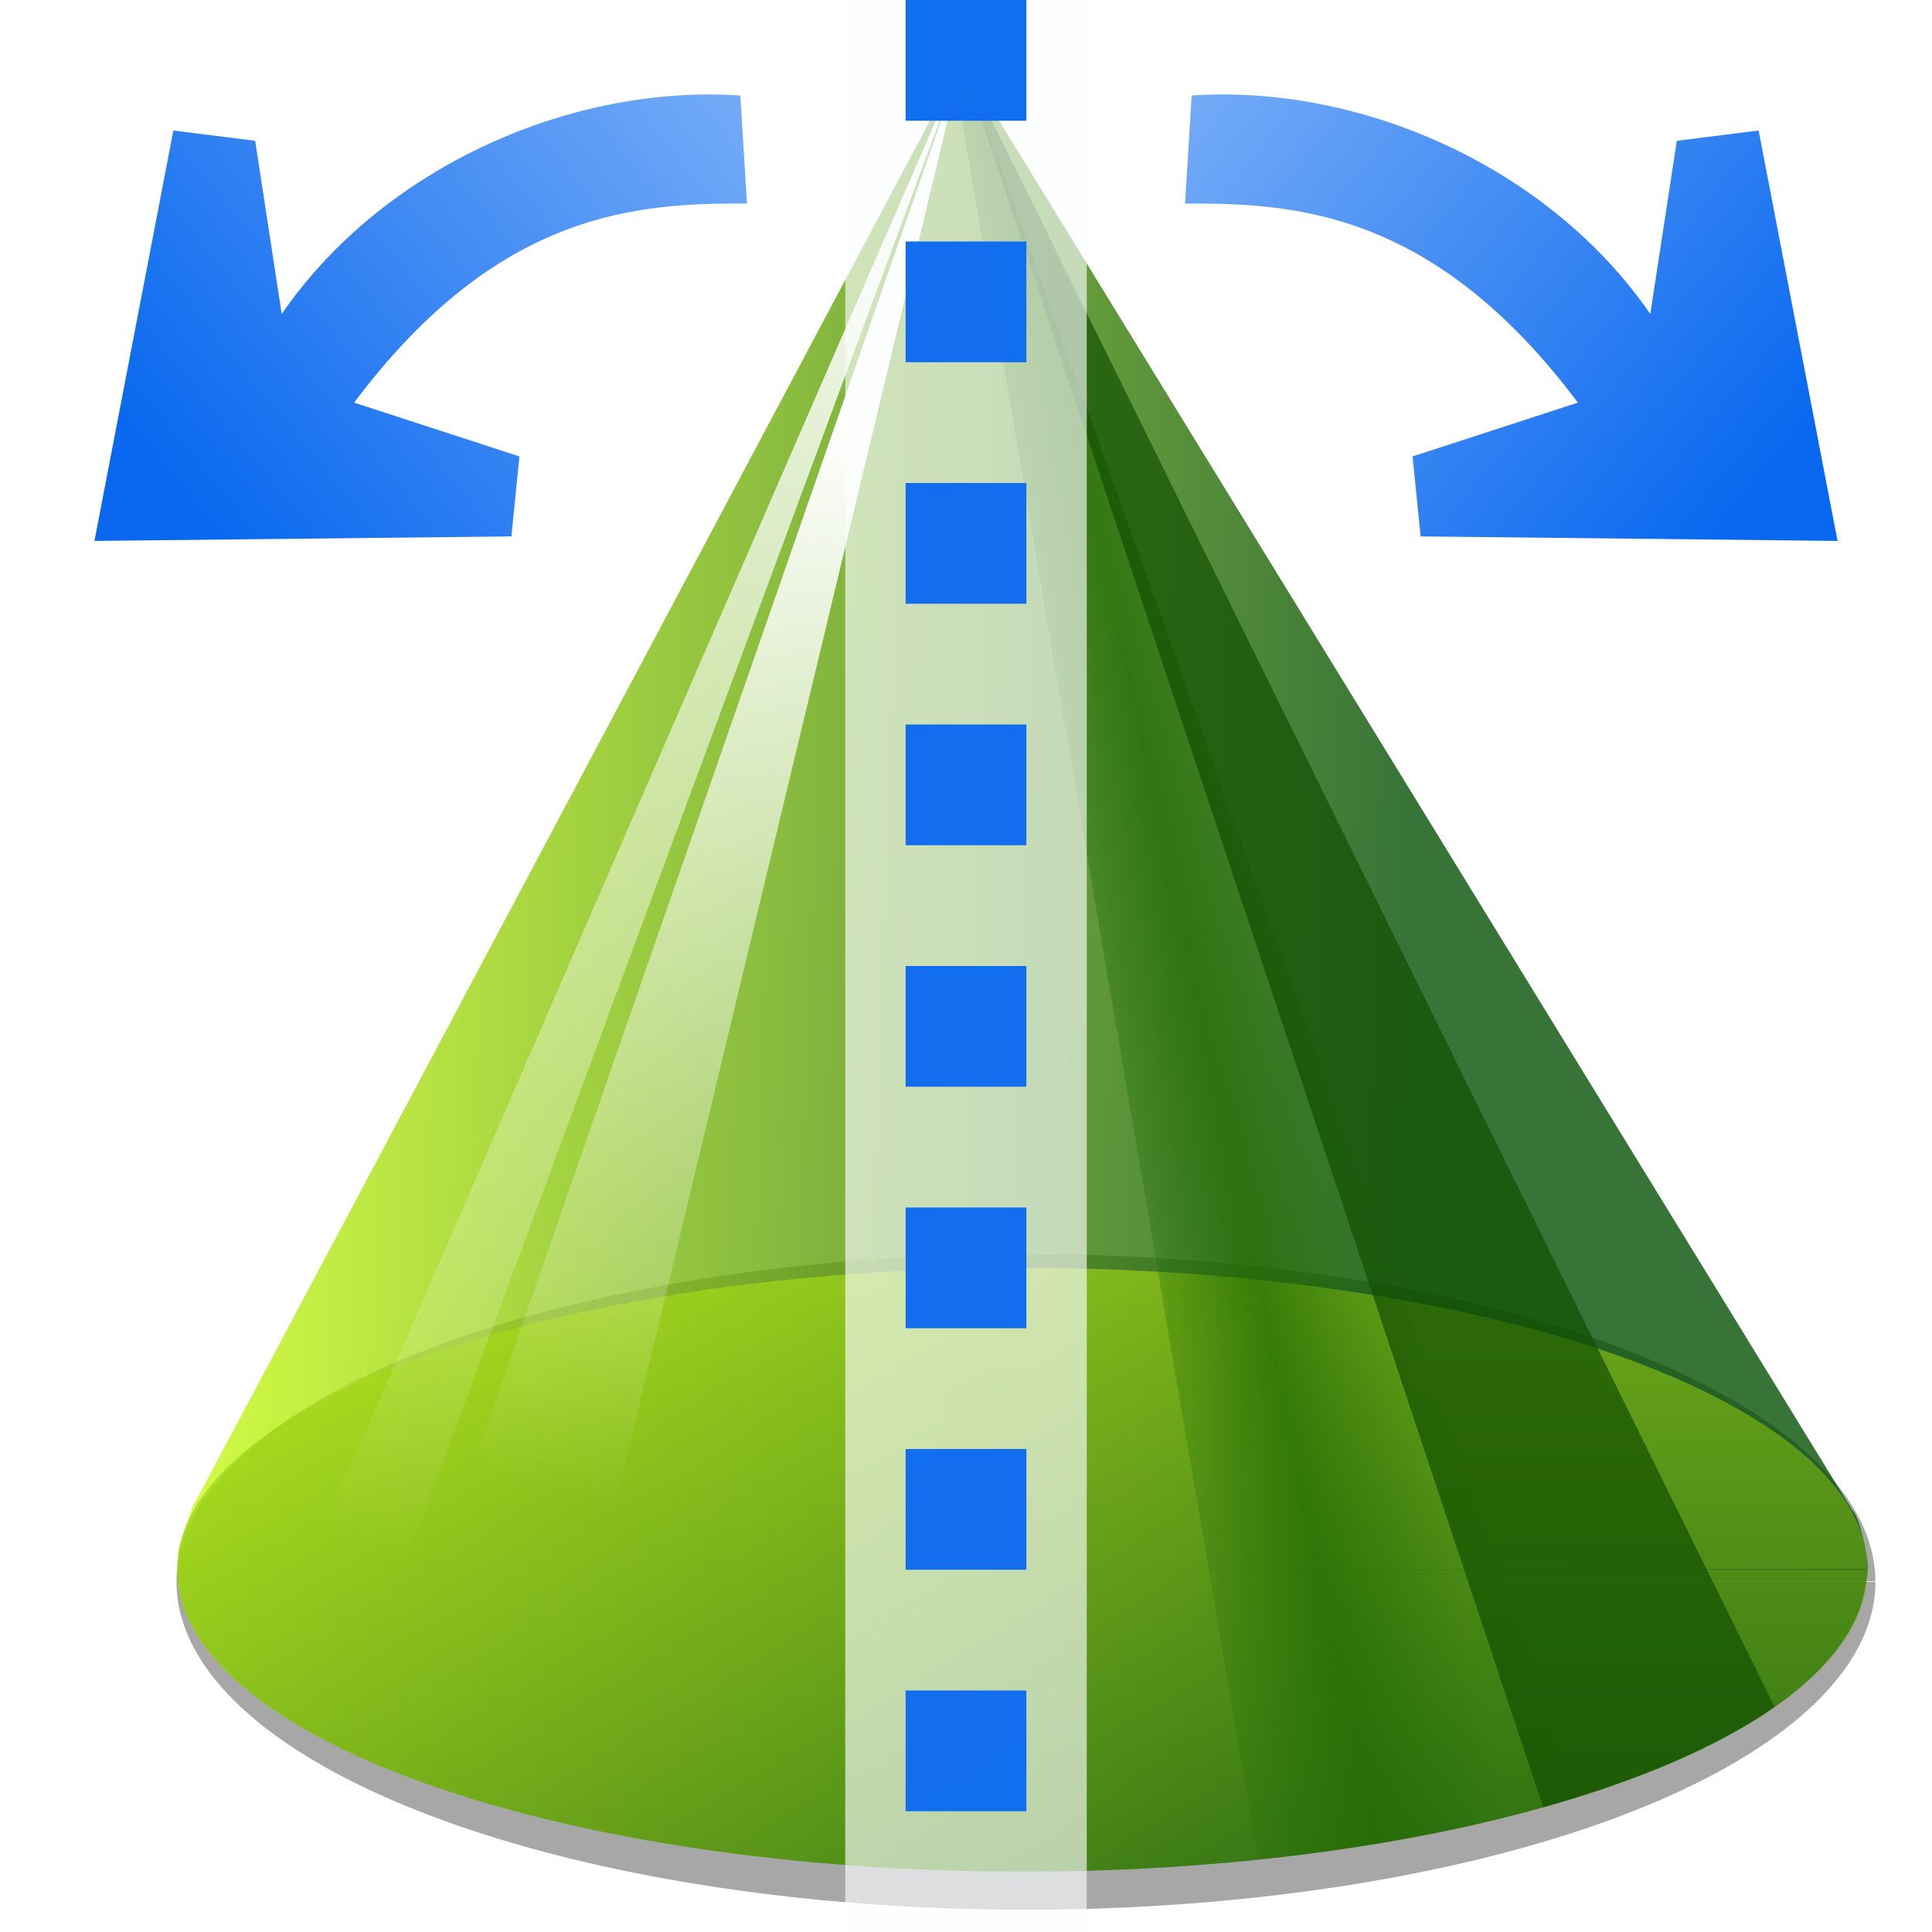 <?xml version="1.0" encoding="UTF-8" standalone="no"?>
<!-- Created with Inkscape (http://www.inkscape.org/) -->

<svg
   xmlns:dc="http://purl.org/dc/elements/1.1/"
   xmlns:cc="http://creativecommons.org/ns#"
   xmlns:rdf="http://www.w3.org/1999/02/22-rdf-syntax-ns#"
   xmlns:svg="http://www.w3.org/2000/svg"
   xmlns="http://www.w3.org/2000/svg"
   xmlns:xlink="http://www.w3.org/1999/xlink"
   xmlns:sodipodi="http://sodipodi.sourceforge.net/DTD/sodipodi-0.dtd"
   xmlns:inkscape="http://www.inkscape.org/namespaces/inkscape"
   width="128"
   height="128"
   id="svg2"
   sodipodi:version="0.32"
   inkscape:version="0.92.2 (unknown)"
   version="1.0"
   sodipodi:docname="convertinto3dlathe.svg"
   inkscape:output_extension="org.inkscape.output.svgz.inkscape"
   inkscape:export-filename="/home/rizmut/Dokumen/Rizmut/Github/libreoffice-style-karasa-jaga/build/images_karasa_Jaga/cmd/32/convertinto3dlathe.png"
   inkscape:export-xdpi="24"
   inkscape:export-ydpi="24">
  <defs
     id="defs4">
    <linearGradient
       inkscape:collect="always"
       id="linearGradient1102">
      <stop
         style="stop-color:#206902;stop-opacity:0.195"
         offset="0"
         id="stop1098" />
      <stop
         id="stop1106"
         offset="0.5"
         style="stop-color:#206902;stop-opacity:0.992;" />
      <stop
         style="stop-color:#206902;stop-opacity:0.169"
         offset="1"
         id="stop1100" />
    </linearGradient>
    <linearGradient
       inkscape:collect="always"
       id="linearGradient6026">
      <stop
         style="stop-color:#1d3c12;stop-opacity:1;"
         offset="0"
         id="stop6028" />
      <stop
         style="stop-color:#1d3c12;stop-opacity:0;"
         offset="1"
         id="stop6030" />
    </linearGradient>
    <linearGradient
       id="linearGradient10879">
      <stop
         style="stop-color:#000000;stop-opacity:1;"
         offset="0"
         id="stop10881" />
      <stop
         style="stop-color:#003f66;stop-opacity:1;"
         offset="1"
         id="stop10883" />
    </linearGradient>
    <linearGradient
       id="linearGradient10964">
      <stop
         style="stop-color:#ffffff;stop-opacity:1;"
         offset="0"
         id="stop10966" />
      <stop
         style="stop-color:#eeeeee;stop-opacity:1"
         offset="1"
         id="stop10968" />
    </linearGradient>
    <clipPath
       clipPathUnits="userSpaceOnUse"
       id="clipPath10906">
      <rect
         y="31.659"
         x="0.129"
         height="98.212"
         width="127.742"
         id="rect10908"
         style="fill:#ffffff;fill-opacity:1;stroke:none" />
    </clipPath>
    <clipPath
       clipPathUnits="userSpaceOnUse"
       id="clipPath10917">
      <rect
         y="-13.355"
         x="-28.903"
         height="46.502"
         width="185.806"
         id="rect10919"
         style="fill:#ffffff;fill-opacity:1;stroke:none" />
    </clipPath>
    <radialGradient
       id="radialGradient3827"
       cx="48"
       cy="-0.215"
       r="55.148"
       gradientTransform="matrix(0.979,0,0,0.973,133,20.876)"
       gradientUnits="userSpaceOnUse">
      <stop
         offset="0"
         style="stop-color:#3dbcd1;stop-opacity:1;"
         id="stop3829" />
      <stop
         offset="0.355"
         style="stop-color:#1c8dac;stop-opacity:1;"
         id="stop3831" />
      <stop
         offset="0.619"
         style="stop-color:#087795;stop-opacity:1;"
         id="stop3833" />
      <stop
         offset="0.757"
         style="stop-color:#00718c;stop-opacity:1;"
         id="stop3835" />
      <stop
         offset="1"
         style="stop-color:#005d7a;stop-opacity:1;"
         id="stop3837" />
    </radialGradient>
    <radialGradient
       gradientUnits="userSpaceOnUse"
       gradientTransform="matrix(0.979,0,0,0.973,133,20.876)"
       r="55.148"
       cy="-0.215"
       cx="48"
       id="radialGradient3839">
      <stop
         id="stop3841"
         style="stop-color:#8dd8e4;stop-opacity:1;"
         offset="0" />
      <stop
         id="stop3843"
         style="stop-color:#a8e2f1;stop-opacity:1;"
         offset="0.355" />
      <stop
         id="stop3845"
         style="stop-color:#0a9dc4;stop-opacity:1;"
         offset="0.619" />
      <stop
         id="stop3847"
         style="stop-color:#00718c;stop-opacity:1;"
         offset="0.757" />
      <stop
         id="stop3849"
         style="stop-color:#005d7a;stop-opacity:1;"
         offset="1" />
    </radialGradient>
    <radialGradient
       r="23.753"
       fy="48.152"
       fx="71.308"
       cy="48.152"
       cx="71.308"
       gradientTransform="matrix(1,0,0,0.746,0,12.216)"
       gradientUnits="userSpaceOnUse"
       id="radialGradient4876"
       xlink:href="#linearGradient5789"
       inkscape:collect="always" />
    <linearGradient
       id="linearGradient5789"
       inkscape:collect="always">
      <stop
         id="stop5791"
         offset="0"
         style="stop-color:#c8e1ff;stop-opacity:1" />
      <stop
         id="stop5793"
         offset="1"
         style="stop-color:#ffffff;stop-opacity:1" />
    </linearGradient>
    <linearGradient
       id="linearGradient3348">
      <stop
         id="stop3350"
         offset="0"
         style="stop-color:#cbff10;stop-opacity:1" />
      <stop
         id="stop3352"
         offset="1"
         style="stop-color:#004d00;stop-opacity:1" />
    </linearGradient>
    <radialGradient
       gradientUnits="userSpaceOnUse"
       gradientTransform="matrix(0.979,0,0,0.973,133,20.876)"
       r="55.148"
       cy="-0.215"
       cx="48"
       id="radialGradient3827-6">
      <stop
         id="stop3829-56"
         style="stop-color:#3dbcd1;stop-opacity:1;"
         offset="0" />
      <stop
         id="stop3831-9"
         style="stop-color:#1c8dac;stop-opacity:1;"
         offset="0.355" />
      <stop
         id="stop3833-3"
         style="stop-color:#087795;stop-opacity:1;"
         offset="0.619" />
      <stop
         id="stop3835-7"
         style="stop-color:#00718c;stop-opacity:1;"
         offset="0.757" />
      <stop
         id="stop3837-4"
         style="stop-color:#005d7a;stop-opacity:1;"
         offset="1" />
    </radialGradient>
    <radialGradient
       id="radialGradient3839-6"
       cx="48"
       cy="-0.215"
       r="55.148"
       gradientTransform="matrix(0.979,0,0,0.973,133,20.876)"
       gradientUnits="userSpaceOnUse">
      <stop
         offset="0"
         style="stop-color:#8dd8e4;stop-opacity:1;"
         id="stop3841-1" />
      <stop
         offset="0.355"
         style="stop-color:#a8e2f1;stop-opacity:1;"
         id="stop3843-5" />
      <stop
         offset="0.619"
         style="stop-color:#0a9dc4;stop-opacity:1;"
         id="stop3845-5" />
      <stop
         offset="0.757"
         style="stop-color:#00718c;stop-opacity:1;"
         id="stop3847-4" />
      <stop
         offset="1"
         style="stop-color:#005d7a;stop-opacity:1;"
         id="stop3849-7" />
    </radialGradient>
    <linearGradient
       id="linearGradient7261"
       inkscape:collect="always">
      <stop
         id="stop7263"
         offset="0"
         style="stop-color:#ffffff;stop-opacity:1;" />
      <stop
         id="stop7265"
         offset="1"
         style="stop-color:#ffffff;stop-opacity:0;" />
    </linearGradient>
    <clipPath
       clipPathUnits="userSpaceOnUse"
       id="clipPath6020">
      <path
         style="fill:url(#linearGradient6024);fill-opacity:1;stroke-width:1px"
         d="m -95.938,68 -23.969,6.406 -0.031,0 -0.062,29.312 24,12 0.031,-15.844 0.031,15.844 24,-12 L -72,74.438 -71.938,74.406 -72,74.375 l -0.031,0 L -95.938,68 z"
         id="path6022" />
    </clipPath>
    <linearGradient
       inkscape:collect="always"
       xlink:href="#linearGradient3348"
       id="linearGradient6024"
       gradientUnits="userSpaceOnUse"
       gradientTransform="translate(-119.937,-10)"
       x1="19.773"
       y1="79.813"
       x2="19.773"
       y2="100" />
    <linearGradient
       inkscape:collect="always"
       xlink:href="#linearGradient4296-0-7"
       id="linearGradient6682-4"
       gradientUnits="userSpaceOnUse"
       x1="328.124"
       y1="120.812"
       x2="336.981"
       y2="87.759" />
    <linearGradient
       id="linearGradient4296-0-7">
      <stop
         style="stop-color:#00ff00;stop-opacity:1"
         offset="0"
         id="stop4298-3-6" />
      <stop
         style="stop-color:#006500;stop-opacity:1"
         offset="1"
         id="stop4300-4-5" />
    </linearGradient>
    <filter
       inkscape:collect="always"
       style="color-interpolation-filters:sRGB"
       id="filter1532"
       x="-0.023"
       width="1.046"
       y="-0.023"
       height="1.046">
      <feGaussianBlur
         inkscape:collect="always"
         stdDeviation="1.061"
         id="feGaussianBlur1534" />
    </filter>
    <linearGradient
       inkscape:collect="always"
       xlink:href="#linearGradient6026"
       id="linearGradient1566"
       gradientUnits="userSpaceOnUse"
       x1="48"
       y1="104"
       x2="48"
       y2="-56" />
    <mask
       maskUnits="userSpaceOnUse"
       id="mask1562">
      <circle
         style="opacity:0.99;fill:none;fill-opacity:1;stroke:url(#linearGradient1566);stroke-width:5;stroke-linecap:square;stroke-linejoin:round;stroke-miterlimit:4;stroke-dasharray:none;stroke-dashoffset:0;stroke-opacity:1;filter:url(#filter1532)"
         id="circle1564"
         cx="64"
         cy="64"
         r="55.851" />
    </mask>
    <linearGradient
       inkscape:collect="always"
       xlink:href="#linearGradient3348"
       id="linearGradient1649"
       x1="64"
       y1="48"
       x2="64"
       y2="88"
       gradientUnits="userSpaceOnUse"
       gradientTransform="matrix(1,0,0,1.667,0,-2.667)" />
    <filter
       inkscape:collect="always"
       style="color-interpolation-filters:sRGB"
       id="filter2945"
       x="-0.023"
       width="1.046"
       y="-0.023"
       height="1.045">
      <feGaussianBlur
         inkscape:collect="always"
         stdDeviation="1.074"
         id="feGaussianBlur2947" />
    </filter>
    <linearGradient
       inkscape:collect="always"
       xlink:href="#linearGradient6026"
       id="linearGradient2965"
       gradientUnits="userSpaceOnUse"
       x1="48"
       y1="112"
       x2="48"
       y2="-48" />
    <mask
       maskUnits="userSpaceOnUse"
       id="mask2961">
      <path
         id="path2963"
         d="M 63.92,8 C 33.024,8.01 8.002,13.379 8.002,20 H 8 V 20.012 110.012 112 h 0.795 c 4.555,5.775 27.9,10.002 55.232,10 27.292,-0.009 50.578,-4.233 55.127,-10 H 120 V 110 109.977 20 19.977 C 119.94,13.352 94.836,7.991 63.92,8 Z"
         style="opacity:1;fill:none;fill-opacity:1;stroke:url(#linearGradient2965);stroke-width:6;stroke-linecap:square;stroke-linejoin:round;stroke-miterlimit:4;stroke-dasharray:none;stroke-dashoffset:0;stroke-opacity:1;filter:url(#filter2945)"
         inkscape:connector-curvature="0"
         sodipodi:nodetypes="ccccccccccccccc" />
    </mask>
    <linearGradient
       inkscape:collect="always"
       xlink:href="#linearGradient7261"
       id="linearGradient1084"
       x1="60"
       y1="8"
       x2="24"
       y2="104"
       gradientUnits="userSpaceOnUse" />
    <linearGradient
       inkscape:collect="always"
       xlink:href="#linearGradient7261"
       id="linearGradient1094"
       x1="52"
       y1="28"
       x2="40"
       y2="100"
       gradientUnits="userSpaceOnUse" />
    <linearGradient
       inkscape:collect="always"
       xlink:href="#linearGradient1102"
       id="linearGradient1104"
       x1="66.51"
       y1="65.865"
       x2="83.854"
       y2="62.174"
       gradientUnits="userSpaceOnUse" />
    <filter
       inkscape:collect="always"
       style="color-interpolation-filters:sRGB"
       id="filter1149"
       x="-0.148"
       width="1.295"
       y="-0.071"
       height="1.142">
      <feGaussianBlur
         inkscape:collect="always"
         stdDeviation="3.2"
         id="feGaussianBlur1151" />
    </filter>
    <linearGradient
       inkscape:collect="always"
       xlink:href="#linearGradient3348"
       id="linearGradient1162"
       x1="8"
       y1="64"
       x2="89.013"
       y2="67"
       gradientUnits="userSpaceOnUse" />
    <clipPath
       clipPathUnits="userSpaceOnUse"
       id="clipPath1179">
      <path
         sodipodi:nodetypes="ccccccccccccccc"
         inkscape:connector-curvature="0"
         id="path1181"
         d="M 60,4 8.998,99.902 c -0.454,1.326 -1.113,2.943 -0.902,3.328 0.004,0.003 0.008,0.005 0.012,0.008 C 8.057,103.498 8.022,103.759 8,104.02 8.03,115.061 33.11,124.005 64.027,124 94.177,123.983 118.877,115.443 119.904,104.682 119.963,104.456 120,104.229 120,104 l -0.014,-0.023 H 120 c 9.3e-4,-0.003 -8.6e-4,-0.012 0,-0.016 0.042,-0.164 -0.025,-0.665 -0.129,-1.232 -0.015,-0.089 -0.031,-0.177 -0.049,-0.266 -0.197,-0.967 -0.509,-2.06 -0.812,-2.363 z"
         style="opacity:0.78;fill:#6a0056;fill-opacity:1;fill-rule:evenodd;stroke:none;stroke-width:1px;stroke-linecap:butt;stroke-linejoin:miter;stroke-opacity:1" />
    </clipPath>
    <filter
       inkscape:collect="always"
       style="color-interpolation-filters:sRGB"
       id="filter1203"
       x="-0.041"
       width="1.082"
       y="-0.113"
       height="1.225">
      <feGaussianBlur
         inkscape:collect="always"
         stdDeviation="1.994"
         id="feGaussianBlur1205" />
    </filter>
    <linearGradient
       inkscape:collect="always"
       xlink:href="#linearGradient2399-3"
       id="linearGradient1552"
       gradientUnits="userSpaceOnUse"
       gradientTransform="matrix(-0.734,0.6,-0.6,-0.734,112.138,-14.89)"
       x1="113.157"
       y1="25.786"
       x2="39.268"
       y2="25.786" />
    <linearGradient
       id="linearGradient2399-3">
      <stop
         style="stop-color:#0968ef;stop-opacity:1;"
         offset="0"
         id="stop2401-6" />
      <stop
         style="stop-color:#aecffc;stop-opacity:1;"
         offset="1"
         id="stop2403-0" />
    </linearGradient>
    <linearGradient
       inkscape:collect="always"
       xlink:href="#linearGradient2399-3"
       id="linearGradient3005"
       gradientUnits="userSpaceOnUse"
       gradientTransform="matrix(-0.734,0.6,-0.6,-0.734,112.138,-14.89)"
       x1="113.157"
       y1="25.786"
       x2="39.268"
       y2="25.786" />
  </defs>
  <sodipodi:namedview
     id="base"
     pagecolor="#ffffff"
     bordercolor="#666666"
     borderopacity="1.0"
     gridtolerance="50"
     guidetolerance="10"
     objecttolerance="10"
     inkscape:pageopacity="0.0"
     inkscape:pageshadow="2"
     inkscape:zoom="2.8284272"
     inkscape:cx="-3.2245837"
     inkscape:cy="43.198564"
     inkscape:document-units="px"
     inkscape:current-layer="layer1"
     width="128px"
     height="128px"
     showgrid="true"
     showborder="true"
     inkscape:window-width="1366"
     inkscape:window-height="706"
     inkscape:window-x="0"
     inkscape:window-y="0"
     inkscape:grid-bbox="true"
     inkscape:window-maximized="1"
     showguides="false"
     inkscape:guide-bbox="true"
     inkscape:snap-global="true"
     inkscape:snap-page="true">
    <inkscape:grid
       id="GridFromPre046Settings"
       type="xygrid"
       originx="0"
       originy="0"
       spacingx="4"
       spacingy="4"
       color="#0000ff"
       empcolor="#0000ff"
       opacity="0.2"
       empopacity="0.4"
       empspacing="2"
       visible="true"
       enabled="true" />
    <sodipodi:guide
       position="16,144"
       orientation="-0.707,0.707"
       id="guide1641"
       inkscape:locked="false" />
  </sodipodi:namedview>
  <g
     inkscape:label="Layer 1"
     inkscape:groupmode="layer"
     id="layer1">
    <g
       id="layer2"
       inkscape:label="slice"
       style="opacity:0.333;display:none"
       transform="translate(241.745,-16)">
      <rect
         style="fill:#000000;fill-opacity:1;stroke:none"
         id="rect3535"
         width="128"
         height="128"
         x="0"
         y="0"
         rx="0"
         ry="0"
         inkscape:export-filename="/home/djm/lokalize.png"
         inkscape:export-xdpi="180"
         inkscape:export-ydpi="180" />
      <rect
         ry="0"
         rx="0"
         y="64"
         x="200"
         height="32"
         width="32"
         id="rect3933"
         style="fill:#000000;fill-opacity:1;stroke:none" />
      <rect
         ry="0"
         rx="0"
         y="1.8861262e-14"
         x="200"
         height="16"
         width="16"
         id="rect3537"
         style="fill:#000000;fill-opacity:1;stroke:none" />
      <rect
         ry="0"
         rx="0"
         y="24"
         x="200"
         height="22"
         width="22"
         id="rect3721"
         style="fill:#000000;fill-opacity:1;stroke:none" />
      <rect
         ry="0"
         rx="0"
         y="112"
         x="200"
         height="48"
         width="48"
         id="rect4141"
         style="fill:#000000;fill-opacity:1;stroke:none" />
    </g>
    <g
       id="g3159"
       transform="translate(3.737)">
      <path
         transform="matrix(0.962,0,0,1.022,0.263,-0.205)"
         style="opacity:1;fill:#202020;fill-opacity:0.393;stroke:none;stroke-width:8.329;stroke-linecap:square;stroke-linejoin:round;stroke-miterlimit:4;stroke-dasharray:none;stroke-dashoffset:0;stroke-opacity:1;filter:url(#filter1203)"
         id="path1183"
         sodipodi:type="arc"
         sodipodi:cx="66.5"
         sodipodi:cy="102.75"
         sodipodi:rx="58.5"
         sodipodi:ry="21.25"
         sodipodi:start="0"
         sodipodi:end="6.2812765"
         d="M 125,102.75 A 58.5,21.25 0 0 1 66.528,124 58.5,21.25 0 0 1 8,102.77 58.5,21.25 0 0 1 66.416,81.5 58.5,21.25 0 0 1 125,102.709 L 66.5,102.75 Z" />
      <path
         sodipodi:nodetypes="ccccccccccccccc"
         inkscape:connector-curvature="0"
         id="path2985"
         d="M 60,4 8.998,99.902 c -0.454,1.326 -1.113,2.943 -0.902,3.328 0.004,0.003 0.008,0.005 0.012,0.008 C 8.057,103.498 8.022,103.759 8,104.02 8.03,115.061 33.11,124.005 64.027,124 94.177,123.983 118.877,115.443 119.904,104.682 119.963,104.456 120,104.229 120,104 l -0.014,-0.023 H 120 c 9.3e-4,-0.003 -8.6e-4,-0.012 0,-0.016 0.042,-0.164 -0.025,-0.665 -0.129,-1.232 -0.015,-0.089 -0.031,-0.177 -0.049,-0.266 -0.197,-0.967 -0.509,-2.06 -0.812,-2.363 z"
         style="opacity:0.78;fill:url(#linearGradient1162);fill-opacity:1;fill-rule:evenodd;stroke:none;stroke-width:1px;stroke-linecap:butt;stroke-linejoin:miter;stroke-opacity:1" />
      <path
         d="M 120,104 A 56,20 0 0 1 64.027,124 56,20 0 0 1 8,104.019 56,20 0 0 1 63.92,84 56,20 0 0 1 120,103.962 L 64,104 Z"
         sodipodi:end="6.2812765"
         sodipodi:start="0"
         sodipodi:ry="20"
         sodipodi:rx="56"
         sodipodi:cy="104"
         sodipodi:cx="64"
         sodipodi:type="arc"
         id="path1636"
         style="opacity:0.505;fill:url(#linearGradient1649);fill-opacity:1;stroke:none;stroke-width:7.906;stroke-linecap:square;stroke-linejoin:round;stroke-miterlimit:4;stroke-dasharray:none;stroke-dashoffset:0;stroke-opacity:1" />
      <g
         transform="matrix(2.431,0,0,2.431,1116.755,-949.99)"
         style="display:inline"
         inkscape:label="box"
         id="layer4" />
      <g
         transform="matrix(2.431,0,0,2.431,1116.755,-949.99)"
         style="display:inline"
         inkscape:label="zip_app"
         id="layer5" />
      <rect
         y="-1099.553"
         x="906.58"
         height="0"
         width="2.431"
         id="rect1327"
         style="opacity:0.578;fill:#ffffff;fill-opacity:1;fill-rule:nonzero;stroke:none;stroke-width:2.475" />
      <rect
         y="-1166.462"
         x="821.2"
         height="0"
         width="2.431"
         id="rect2482"
         style="opacity:0.578;fill:#ffffff;fill-opacity:1;fill-rule:nonzero;stroke:none;stroke-width:2.475" />
      <g
         id="g4640"
         transform="matrix(-1.903,0,0,1.582,-5211.1,324.241)"
         style="opacity:0.402" />
      <g
         style="opacity:0.402"
         transform="matrix(-1.903,0,0,1.582,-5211.1,324.241)"
         id="g4646" />
      <g
         style="opacity:0.402"
         transform="matrix(2.431,0,0,1.582,2569.222,342.052)"
         id="g4730" />
      <g
         id="g4748"
         transform="matrix(2.431,0,0,1.582,2569.222,342.052)"
         style="opacity:0.402" />
      <g
         transform="matrix(2.431,0,0,2.431,1458.075,-568.897)"
         style="display:inline"
         inkscape:label="box"
         id="g6929" />
      <g
         transform="matrix(2.431,0,0,2.431,1458.075,-568.897)"
         style="display:inline"
         inkscape:label="zip_app"
         id="g6931" />
      <rect
         y="-718.459"
         x="1247.9"
         height="0"
         width="2.431"
         id="rect6937"
         style="opacity:0.578;fill:#ffffff;fill-opacity:1;fill-rule:nonzero;stroke:none;stroke-width:2.475" />
      <rect
         y="-785.369"
         x="1162.521"
         height="0"
         width="2.431"
         id="rect6939"
         style="opacity:0.578;fill:#ffffff;fill-opacity:1;fill-rule:nonzero;stroke:none;stroke-width:2.475" />
      <g
         id="g6943"
         transform="matrix(-1.903,0,0,1.582,-4869.781,705.335)"
         style="opacity:0.402" />
      <g
         style="opacity:0.402"
         transform="matrix(-1.903,0,0,1.582,-4869.781,705.335)"
         id="g6945" />
      <g
         style="opacity:0.402"
         transform="matrix(2.431,0,0,1.582,2910.542,723.146)"
         id="g6947" />
      <g
         id="g6949"
         transform="matrix(2.431,0,0,1.582,2910.542,723.146)"
         style="opacity:0.402" />
      <g
         transform="matrix(2.431,0,0,2.431,1337.759,-695.289)"
         style="display:inline"
         inkscape:label="box"
         id="g7565" />
      <g
         transform="matrix(2.431,0,0,2.431,1337.759,-695.289)"
         style="display:inline"
         inkscape:label="zip_app"
         id="g7567" />
      <rect
         y="-844.852"
         x="1127.585"
         height="0"
         width="2.431"
         id="rect7573"
         style="opacity:0.578;fill:#ffffff;fill-opacity:1;fill-rule:nonzero;stroke:none;stroke-width:2.475" />
      <rect
         y="-911.761"
         x="1042.205"
         height="0"
         width="2.431"
         id="rect7575"
         style="opacity:0.578;fill:#ffffff;fill-opacity:1;fill-rule:nonzero;stroke:none;stroke-width:2.475" />
      <g
         id="g7579"
         transform="matrix(-1.903,0,0,1.582,-4990.096,578.942)"
         style="opacity:0.402" />
      <g
         style="opacity:0.402"
         transform="matrix(-1.903,0,0,1.582,-4990.096,578.942)"
         id="g7581" />
      <g
         style="opacity:0.402"
         transform="matrix(2.431,0,0,1.582,2790.226,596.754)"
         id="g7583" />
      <g
         id="g7585"
         transform="matrix(2.431,0,0,1.582,2790.226,596.754)"
         style="opacity:0.402" />
      <g
         transform="matrix(2.431,0,0,2.431,396.501,-394.5)"
         style="display:inline"
         inkscape:label="box"
         id="g8400" />
      <g
         transform="matrix(2.431,0,0,2.431,396.501,-394.5)"
         style="display:inline"
         inkscape:label="zip_app"
         id="g8402" />
      <rect
         y="-544.062"
         x="186.327"
         height="0"
         width="2.431"
         id="rect8408"
         style="opacity:0.578;fill:#ffffff;fill-opacity:1;fill-rule:nonzero;stroke:none;stroke-width:2.475" />
      <rect
         y="-610.972"
         x="100.947"
         height="0"
         width="2.431"
         id="rect8410"
         style="opacity:0.578;fill:#ffffff;fill-opacity:1;fill-rule:nonzero;stroke:none;stroke-width:2.475" />
      <g
         id="g8414"
         transform="matrix(-1.903,0,0,1.582,-5931.352,879.732)"
         style="opacity:0.402" />
      <g
         style="opacity:0.402"
         transform="matrix(-1.903,0,0,1.582,-5931.352,879.732)"
         id="g8416" />
      <g
         style="opacity:0.402"
         transform="matrix(2.431,0,0,1.582,1848.969,897.543)"
         id="g8418" />
      <g
         id="g8420"
         transform="matrix(2.431,0,0,1.582,1848.969,897.543)"
         style="opacity:0.402" />
      <g
         transform="matrix(2.431,0,0,2.431,1009.971,34.242)"
         style="display:inline"
         inkscape:label="box"
         id="g9110" />
      <g
         transform="matrix(2.431,0,0,2.431,1009.971,34.242)"
         style="display:inline"
         inkscape:label="zip_app"
         id="g9112" />
      <rect
         y="-115.32"
         x="799.797"
         height="0"
         width="2.431"
         id="rect9118"
         style="opacity:0.578;fill:#ffffff;fill-opacity:1;fill-rule:nonzero;stroke:none;stroke-width:2.475" />
      <rect
         y="-182.229"
         x="714.417"
         height="0"
         width="2.431"
         id="rect9120"
         style="opacity:0.578;fill:#ffffff;fill-opacity:1;fill-rule:nonzero;stroke:none;stroke-width:2.475" />
      <g
         id="g9124"
         transform="matrix(-1.903,0,0,1.582,-5317.885,1308.474)"
         style="opacity:0.402" />
      <g
         style="opacity:0.402"
         transform="matrix(-1.903,0,0,1.582,-5317.885,1308.474)"
         id="g9126" />
      <g
         style="opacity:0.402"
         transform="matrix(2.431,0,0,1.582,2462.438,1326.285)"
         id="g9128" />
      <g
         id="g9130"
         transform="matrix(2.431,0,0,1.582,2462.438,1326.285)"
         style="opacity:0.402" />
      <g
         transform="matrix(2.431,0,0,2.431,765.33,-533.462)"
         style="display:inline"
         inkscape:label="box"
         id="g3639" />
      <g
         transform="matrix(2.431,0,0,2.431,765.33,-533.462)"
         style="display:inline"
         inkscape:label="zip_app"
         id="g3641" />
      <rect
         y="-683.025"
         x="555.156"
         height="0"
         width="2.431"
         id="rect3647"
         style="opacity:0.578;fill:#ffffff;fill-opacity:1;fill-rule:nonzero;stroke:none;stroke-width:2.475" />
      <rect
         y="-749.934"
         x="469.776"
         height="0"
         width="2.431"
         id="rect3649"
         style="opacity:0.578;fill:#ffffff;fill-opacity:1;fill-rule:nonzero;stroke:none;stroke-width:2.475" />
      <g
         id="g3653"
         transform="matrix(-1.903,0,0,1.582,-5562.524,740.769)"
         style="opacity:0.402" />
      <g
         style="opacity:0.402"
         transform="matrix(-1.903,0,0,1.582,-5562.524,740.769)"
         id="g3655" />
      <g
         style="opacity:0.402"
         transform="matrix(2.431,0,0,1.582,2217.797,758.581)"
         id="g3657" />
      <g
         id="g3659"
         transform="matrix(2.431,0,0,1.582,2217.797,758.581)"
         style="opacity:0.402" />
      <g
         transform="matrix(2.431,0,0,2.431,770.209,-535.71)"
         style="display:inline"
         inkscape:label="box"
         id="g10467" />
      <g
         transform="matrix(2.431,0,0,2.431,770.209,-535.71)"
         style="display:inline"
         inkscape:label="zip_app"
         id="g10469" />
      <rect
         y="-685.273"
         x="560.035"
         height="0"
         width="2.431"
         id="rect10475"
         style="opacity:0.578;fill:#ffffff;fill-opacity:1;fill-rule:nonzero;stroke:none;stroke-width:2.475" />
      <rect
         y="-752.182"
         x="474.655"
         height="0"
         width="2.431"
         id="rect10477"
         style="opacity:0.578;fill:#ffffff;fill-opacity:1;fill-rule:nonzero;stroke:none;stroke-width:2.475" />
      <g
         id="g10481"
         transform="matrix(-1.903,0,0,1.582,-5557.645,738.521)"
         style="opacity:0.402" />
      <g
         style="opacity:0.402"
         transform="matrix(-1.903,0,0,1.582,-5557.645,738.521)"
         id="g10483" />
      <g
         style="opacity:0.402"
         transform="matrix(2.431,0,0,1.582,2222.677,756.333)"
         id="g10485" />
      <g
         id="g10487"
         transform="matrix(2.431,0,0,1.582,2222.677,756.333)"
         style="opacity:0.402" />
      <g
         transform="matrix(2.431,0,0,2.431,1174.749,-646.821)"
         style="display:inline"
         inkscape:label="box"
         id="g2885" />
      <g
         transform="matrix(2.431,0,0,2.431,1174.749,-646.821)"
         style="display:inline"
         inkscape:label="zip_app"
         id="g2887" />
      <rect
         y="-796.384"
         x="964.575"
         height="0"
         width="2.431"
         id="rect2893"
         style="opacity:0.578;fill:#ffffff;fill-opacity:1;fill-rule:nonzero;stroke:none;stroke-width:2.475" />
      <rect
         y="-863.293"
         x="879.195"
         height="0"
         width="2.431"
         id="rect2895"
         style="opacity:0.578;fill:#ffffff;fill-opacity:1;fill-rule:nonzero;stroke:none;stroke-width:2.475" />
      <g
         id="g2899"
         transform="matrix(-1.903,0,0,1.582,-5153.105,627.41)"
         style="opacity:0.402" />
      <g
         style="opacity:0.402"
         transform="matrix(-1.903,0,0,1.582,-5153.105,627.41)"
         id="g2901" />
      <g
         style="opacity:0.402"
         transform="matrix(2.431,0,0,1.582,2627.216,645.221)"
         id="g2903" />
      <g
         id="g2905"
         transform="matrix(2.431,0,0,1.582,2627.216,645.221)"
         style="opacity:0.402" />
      <g
         transform="matrix(2.431,0,0,2.431,1516.069,-265.728)"
         style="display:inline"
         inkscape:label="box"
         id="g2913" />
      <g
         transform="matrix(2.431,0,0,2.431,1516.069,-265.728)"
         style="display:inline"
         inkscape:label="zip_app"
         id="g2915" />
      <rect
         y="-415.29"
         x="1305.895"
         height="0"
         width="2.431"
         id="rect2921"
         style="opacity:0.578;fill:#ffffff;fill-opacity:1;fill-rule:nonzero;stroke:none;stroke-width:2.475" />
      <rect
         y="-482.2"
         x="1220.515"
         height="0"
         width="2.431"
         id="rect2923"
         style="opacity:0.578;fill:#ffffff;fill-opacity:1;fill-rule:nonzero;stroke:none;stroke-width:2.475" />
      <g
         id="g2927"
         transform="matrix(-1.903,0,0,1.582,-4811.786,1008.504)"
         style="opacity:0.402" />
      <g
         style="opacity:0.402"
         transform="matrix(-1.903,0,0,1.582,-4811.786,1008.504)"
         id="g2929" />
      <g
         style="opacity:0.402"
         transform="matrix(2.431,0,0,1.582,2968.536,1026.315)"
         id="g2931" />
      <g
         id="g2933"
         transform="matrix(2.431,0,0,1.582,2968.536,1026.315)"
         style="opacity:0.402" />
      <g
         transform="matrix(3.3,0,0,3.3,93.47,-1254.55)"
         style="display:inline"
         inkscape:label="box"
         id="g4117" />
      <g
         transform="matrix(3.3,0,0,3.3,93.47,-1254.55)"
         style="display:inline"
         inkscape:label="zip_app"
         id="g4119" />
      <rect
         y="-1457.592"
         x="-191.858"
         height="0"
         width="3.3"
         id="rect4125"
         style="opacity:0.578;fill:#ffffff;fill-opacity:1;fill-rule:nonzero;stroke:none;stroke-width:2.475" />
      <rect
         y="-1548.427"
         x="-307.768"
         height="0"
         width="3.3"
         id="rect4127"
         style="opacity:0.578;fill:#ffffff;fill-opacity:1;fill-rule:nonzero;stroke:none;stroke-width:2.475" />
      <g
         id="g4131"
         transform="matrix(-2.584,0,0,2.148,-8497.077,475.317)"
         style="opacity:0.402" />
      <g
         style="opacity:0.402"
         transform="matrix(-2.584,0,0,2.148,-8497.077,475.317)"
         id="g4133" />
      <g
         style="opacity:0.402"
         transform="matrix(3.3,0,0,2.148,2065.305,499.496)"
         id="g4135" />
      <g
         id="g4137"
         transform="matrix(3.3,0,0,2.148,2065.305,499.496)"
         style="opacity:0.402" />
      <g
         transform="matrix(3.3,0,0,3.3,556.837,-737.186)"
         style="display:inline"
         inkscape:label="box"
         id="g4145" />
      <g
         transform="matrix(3.3,0,0,3.3,556.837,-737.186)"
         style="display:inline"
         inkscape:label="zip_app"
         id="g4147" />
      <rect
         y="-940.229"
         x="271.51"
         height="0"
         width="3.3"
         id="rect4153"
         style="opacity:0.578;fill:#ffffff;fill-opacity:1;fill-rule:nonzero;stroke:none;stroke-width:2.475" />
      <rect
         y="-1031.063"
         x="155.6"
         height="0"
         width="3.3"
         id="rect4155"
         style="opacity:0.578;fill:#ffffff;fill-opacity:1;fill-rule:nonzero;stroke:none;stroke-width:2.475" />
      <g
         id="g4159"
         transform="matrix(-2.584,0,0,2.148,-8033.711,992.68)"
         style="opacity:0.402" />
      <g
         style="opacity:0.402"
         transform="matrix(-2.584,0,0,2.148,-8033.711,992.68)"
         id="g4161" />
      <g
         style="opacity:0.402"
         transform="matrix(3.3,0,0,2.148,2528.673,1016.86)"
         id="g4163" />
      <g
         id="g4165"
         transform="matrix(3.3,0,0,2.148,2528.673,1016.86)"
         style="opacity:0.402" />
      <g
         transform="matrix(3.3,0,0,3.3,393.499,-908.773)"
         style="display:inline"
         inkscape:label="box"
         id="g4173" />
      <g
         transform="matrix(3.3,0,0,3.3,393.499,-908.773)"
         style="display:inline"
         inkscape:label="zip_app"
         id="g4175" />
      <rect
         y="-1111.816"
         x="108.172"
         height="0"
         width="3.3"
         id="rect4181"
         style="opacity:0.578;fill:#ffffff;fill-opacity:1;fill-rule:nonzero;stroke:none;stroke-width:2.475" />
      <rect
         y="-1202.65"
         x="-7.738"
         height="0"
         width="3.3"
         id="rect4184"
         style="opacity:0.578;fill:#ffffff;fill-opacity:1;fill-rule:nonzero;stroke:none;stroke-width:2.475" />
      <g
         id="g4188"
         transform="matrix(-2.584,0,0,2.148,-8197.048,821.093)"
         style="opacity:0.402" />
      <g
         style="opacity:0.402"
         transform="matrix(-2.584,0,0,2.148,-8197.048,821.093)"
         id="g4190" />
      <g
         style="opacity:0.402"
         transform="matrix(3.3,0,0,2.148,2365.335,845.273)"
         id="g4192" />
      <g
         id="g4194"
         transform="matrix(3.3,0,0,2.148,2365.335,845.273)"
         style="opacity:0.402" />
      <g
         transform="matrix(3.3,0,0,3.3,-884.329,-500.429)"
         style="display:inline"
         inkscape:label="box"
         id="g4202" />
      <g
         transform="matrix(3.3,0,0,3.3,-884.329,-500.429)"
         style="display:inline"
         inkscape:label="zip_app"
         id="g4204" />
      <rect
         y="-703.471"
         x="-1169.657"
         height="0"
         width="3.3"
         id="rect4210"
         style="opacity:0.578;fill:#ffffff;fill-opacity:1;fill-rule:nonzero;stroke:none;stroke-width:2.475" />
      <rect
         y="-794.306"
         x="-1285.567"
         height="0"
         width="3.3"
         id="rect4212"
         style="opacity:0.578;fill:#ffffff;fill-opacity:1;fill-rule:nonzero;stroke:none;stroke-width:2.475" />
      <g
         id="g4216"
         transform="matrix(-2.584,0,0,2.148,-9474.876,1229.437)"
         style="opacity:0.402" />
      <g
         style="opacity:0.402"
         transform="matrix(-2.584,0,0,2.148,-9474.876,1229.437)"
         id="g4218" />
      <g
         style="opacity:0.402"
         transform="matrix(3.3,0,0,2.148,1087.506,1253.617)"
         id="g4220" />
      <g
         id="g4222"
         transform="matrix(3.3,0,0,2.148,1087.506,1253.617)"
         style="opacity:0.402" />
      <g
         transform="matrix(3.3,0,0,3.3,-51.498,81.621)"
         style="display:inline"
         inkscape:label="box"
         id="g4230" />
      <g
         transform="matrix(3.3,0,0,3.3,-51.498,81.621)"
         style="display:inline"
         inkscape:label="zip_app"
         id="g4232" />
      <rect
         y="-121.421"
         x="-336.825"
         height="0"
         width="3.3"
         id="rect4238"
         style="opacity:0.578;fill:#ffffff;fill-opacity:1;fill-rule:nonzero;stroke:none;stroke-width:2.475" />
      <rect
         y="-212.256"
         x="-452.735"
         height="0"
         width="3.3"
         id="rect4240"
         style="opacity:0.578;fill:#ffffff;fill-opacity:1;fill-rule:nonzero;stroke:none;stroke-width:2.475" />
      <g
         id="g4244"
         transform="matrix(-2.584,0,0,2.148,-8642.044,1811.488)"
         style="opacity:0.402" />
      <g
         style="opacity:0.402"
         transform="matrix(-2.584,0,0,2.148,-8642.044,1811.488)"
         id="g4246" />
      <g
         style="opacity:0.402"
         transform="matrix(3.3,0,0,2.148,1920.337,1835.667)"
         id="g4248" />
      <g
         id="g4250"
         transform="matrix(3.3,0,0,2.148,1920.337,1835.667)"
         style="opacity:0.402" />
      <g
         transform="matrix(3.3,0,0,3.3,-383.617,-689.081)"
         style="display:inline"
         inkscape:label="box"
         id="g4258" />
      <g
         transform="matrix(3.3,0,0,3.3,-383.617,-689.081)"
         style="display:inline"
         inkscape:label="zip_app"
         id="g4260" />
      <rect
         y="-892.123"
         x="-668.944"
         height="0"
         width="3.3"
         id="rect4266"
         style="opacity:0.578;fill:#ffffff;fill-opacity:1;fill-rule:nonzero;stroke:none;stroke-width:2.475" />
      <rect
         y="-982.958"
         x="-784.854"
         height="0"
         width="3.3"
         id="rect4268"
         style="opacity:0.578;fill:#ffffff;fill-opacity:1;fill-rule:nonzero;stroke:none;stroke-width:2.475" />
      <g
         id="g4272"
         transform="matrix(-2.584,0,0,2.148,-8974.161,1040.786)"
         style="opacity:0.402" />
      <g
         style="opacity:0.402"
         transform="matrix(-2.584,0,0,2.148,-8974.161,1040.786)"
         id="g4274" />
      <g
         style="opacity:0.402"
         transform="matrix(3.3,0,0,2.148,1588.219,1064.966)"
         id="g4276" />
      <g
         id="g4278"
         transform="matrix(3.3,0,0,2.148,1588.219,1064.966)"
         style="opacity:0.402" />
      <g
         transform="matrix(3.3,0,0,3.3,-376.993,-692.132)"
         style="display:inline"
         inkscape:label="box"
         id="g4290" />
      <g
         transform="matrix(3.3,0,0,3.3,-376.993,-692.132)"
         style="display:inline"
         inkscape:label="zip_app"
         id="g4292" />
      <rect
         y="-895.175"
         x="-662.32"
         height="0"
         width="3.3"
         id="rect4298"
         style="opacity:0.578;fill:#ffffff;fill-opacity:1;fill-rule:nonzero;stroke:none;stroke-width:2.475" />
      <rect
         y="-986.009"
         x="-778.23"
         height="0"
         width="3.3"
         id="rect4300"
         style="opacity:0.578;fill:#ffffff;fill-opacity:1;fill-rule:nonzero;stroke:none;stroke-width:2.475" />
      <g
         id="g4304"
         transform="matrix(-2.584,0,0,2.148,-8967.539,1037.734)"
         style="opacity:0.402" />
      <g
         style="opacity:0.402"
         transform="matrix(-2.584,0,0,2.148,-8967.539,1037.734)"
         id="g4306" />
      <g
         style="opacity:0.402"
         transform="matrix(3.3,0,0,2.148,1594.843,1061.914)"
         id="g4308" />
      <g
         id="g4310"
         transform="matrix(3.3,0,0,2.148,1594.843,1061.914)"
         style="opacity:0.402" />
      <g
         transform="matrix(3.3,0,0,3.3,172.201,-842.975)"
         style="display:inline"
         inkscape:label="box"
         id="g4364" />
      <g
         transform="matrix(3.3,0,0,3.3,172.201,-842.975)"
         style="display:inline"
         inkscape:label="zip_app"
         id="g4366" />
      <rect
         y="-1046.017"
         x="-113.127"
         height="0"
         width="3.3"
         id="rect4372"
         style="opacity:0.578;fill:#ffffff;fill-opacity:1;fill-rule:nonzero;stroke:none;stroke-width:2.475" />
      <rect
         y="-1136.851"
         x="-229.036"
         height="0"
         width="3.3"
         id="rect4374"
         style="opacity:0.578;fill:#ffffff;fill-opacity:1;fill-rule:nonzero;stroke:none;stroke-width:2.475" />
      <g
         id="g4378"
         transform="matrix(-2.584,0,0,2.148,-8418.346,886.892)"
         style="opacity:0.402" />
      <g
         style="opacity:0.402"
         transform="matrix(-2.584,0,0,2.148,-8418.346,886.892)"
         id="g4380" />
      <g
         style="opacity:0.402"
         transform="matrix(3.3,0,0,2.148,2144.037,911.072)"
         id="g4382" />
      <g
         id="g4384"
         transform="matrix(3.3,0,0,2.148,2144.037,911.072)"
         style="opacity:0.402" />
      <g
         transform="matrix(3.3,0,0,3.3,635.569,-325.611)"
         style="display:inline"
         inkscape:label="box"
         id="g4392" />
      <g
         transform="matrix(3.3,0,0,3.3,635.569,-325.611)"
         style="display:inline"
         inkscape:label="zip_app"
         id="g4394" />
      <rect
         y="-528.654"
         x="350.242"
         height="0"
         width="3.3"
         id="rect4400"
         style="opacity:0.578;fill:#ffffff;fill-opacity:1;fill-rule:nonzero;stroke:none;stroke-width:2.475" />
      <rect
         y="-619.488"
         x="234.332"
         height="0"
         width="3.3"
         id="rect4402"
         style="opacity:0.578;fill:#ffffff;fill-opacity:1;fill-rule:nonzero;stroke:none;stroke-width:2.475" />
      <g
         id="g4406"
         transform="matrix(-2.584,0,0,2.148,-7954.98,1404.255)"
         style="opacity:0.402" />
      <g
         style="opacity:0.402"
         transform="matrix(-2.584,0,0,2.148,-7954.98,1404.255)"
         id="g4408" />
      <g
         style="opacity:0.402"
         transform="matrix(3.3,0,0,2.148,2607.404,1428.435)"
         id="g4410" />
      <g
         id="g4412"
         transform="matrix(3.3,0,0,2.148,2607.404,1428.435)"
         style="opacity:0.402" />
      <g
         id="g3561"
         style="fill:url(#radialGradient4876);fill-opacity:1"
         transform="matrix(0.362,-0.066,0.025,0.32,1227.333,-227.402)" />
      <path
         sodipodi:nodetypes="ccccc"
         inkscape:connector-curvature="0"
         id="path1065"
         d="m 60,4 -40,92 -4,8 4,8 z"
         style="fill:url(#linearGradient1084);fill-opacity:1;fill-rule:evenodd;stroke:none;stroke-width:1px;stroke-linecap:butt;stroke-linejoin:miter;stroke-opacity:1" />
      <path
         inkscape:connector-curvature="0"
         id="path1086"
         d="M 60,4 36,104 c 0,0 -8,-8 -8,-8 z"
         style="fill:url(#linearGradient1094);fill-opacity:1;fill-rule:evenodd;stroke:none;stroke-width:1px;stroke-linecap:butt;stroke-linejoin:miter;stroke-opacity:1" />
      <path
         id="path1096"
         d="m 60,4 v 4 l 19.613,115.193 c 7.851,-0.817 15.004,-2.222 21.025,-4.09 C 92.23,93.489 60,4 60,4 Z"
         style="opacity:0.709;fill:url(#linearGradient1104);fill-opacity:1;fill-rule:evenodd;stroke:none;stroke-width:1px;stroke-linecap:butt;stroke-linejoin:miter;stroke-opacity:1"
         inkscape:connector-curvature="0" />
      <path
         clip-path="url(#clipPath1179)"
         id="path1111"
         d="m 60,4 38.498,115.732 c 6.358,-1.784 11.619,-4.048 15.334,-6.645 z"
         style="opacity:0.829;fill:#134f00;fill-opacity:1;fill-rule:evenodd;stroke:none;stroke-width:1px;stroke-linecap:butt;stroke-linejoin:miter;stroke-opacity:1;filter:url(#filter1149)"
         inkscape:connector-curvature="0" />
    </g>
    <g
       id="g2997"
       transform="translate(-1.042,-0.673)">
      <path
         transform="rotate(16.437,28.583,21.723)"
         d="m 45.191,-4.738 a 6.258,6.258 0 0 0 -1.5,0.148 C 34.711,-2.595 26.328,2.751 20.443,10.289 A 6.258,6.258 0 0 0 14.059,7.312 L 8.666,8.193 A 6.258,6.258 0 0 0 3.445,14.975 L 6.125,42.533 a 6.258,6.258 0 0 0 8.064,5.377 l 26.41,-8.102 a 6.258,6.258 0 0 0 4.312,-7.143 l -0.988,-5.234 a 6.258,6.258 0 0 0 -5.975,-5.094 l -1.744,-0.049 C 40.072,16.694 44.345,15.685 49.234,14.268 A 6.258,6.258 0 0 0 53.375,6.125 L 50.932,-0.615 A 6.258,6.258 0 0 0 45.191,-4.738 Z"
         id="path2991"
         style="fill:#ffffff;fill-opacity:0.362;fill-rule:evenodd;stroke:none;stroke-width:3.793;stroke-linecap:round;stroke-linejoin:round;stroke-miterlimit:4;stroke-dasharray:none;stroke-opacity:1"
         inkscape:original="M 45.048828 1.5175781 C 34.195299 3.9289534 23.709199 12.658232 20 24 L 15.066406 13.488281 L 9.6738281 14.369141 L 12.353516 41.927734 L 38.763672 33.826172 L 37.775391 28.591797 L 26.261719 28.273438 C 31.813694 13.36743 40.519927 10.278688 47.492188 8.2578125 L 45.048828 1.5175781 z "
         inkscape:radius="6.2572427"
         sodipodi:type="inkscape:offset" />
      <path
         inkscape:connector-curvature="0"
         style="fill:url(#linearGradient1552);fill-opacity:1;fill-rule:evenodd;stroke:none;stroke-width:3.793;stroke-linecap:round;stroke-linejoin:round;stroke-miterlimit:4;stroke-dasharray:none;stroke-opacity:1"
         d="M 7.3,36.51 34.922,36.212 35.456,30.913 24.503,27.348 C 34.046,14.623 43.27,14.125 50.529,14.159 L 50.093,7.002 C 39.001,6.243 26.473,11.65 19.706,21.478 L 17.948,10.001 12.528,9.32 Z"
         id="path1548"
         sodipodi:nodetypes="cccccccccc" />
    </g>
    <g
       transform="matrix(-1,0,0,1,129.042,-0.673)"
       id="g3003">
      <path
         sodipodi:type="inkscape:offset"
         inkscape:radius="6.2572427"
         inkscape:original="M 45.048828 1.5175781 C 34.195299 3.9289534 23.709199 12.658232 20 24 L 15.066406 13.488281 L 9.6738281 14.369141 L 12.353516 41.927734 L 38.763672 33.826172 L 37.775391 28.591797 L 26.261719 28.273438 C 31.813694 13.36743 40.519927 10.278688 47.492188 8.2578125 L 45.048828 1.5175781 z "
         style="fill:#ffffff;fill-opacity:0.362;fill-rule:evenodd;stroke:none;stroke-width:3.793;stroke-linecap:round;stroke-linejoin:round;stroke-miterlimit:4;stroke-dasharray:none;stroke-opacity:1"
         id="path2999"
         d="m 45.191,-4.738 a 6.258,6.258 0 0 0 -1.5,0.148 C 34.711,-2.595 26.328,2.751 20.443,10.289 A 6.258,6.258 0 0 0 14.059,7.312 L 8.666,8.193 A 6.258,6.258 0 0 0 3.445,14.975 L 6.125,42.533 a 6.258,6.258 0 0 0 8.064,5.377 l 26.41,-8.102 a 6.258,6.258 0 0 0 4.312,-7.143 l -0.988,-5.234 a 6.258,6.258 0 0 0 -5.975,-5.094 l -1.744,-0.049 C 40.072,16.694 44.345,15.685 49.234,14.268 A 6.258,6.258 0 0 0 53.375,6.125 L 50.932,-0.615 A 6.258,6.258 0 0 0 45.191,-4.738 Z"
         transform="rotate(16.437,28.583,21.723)" />
      <path
         sodipodi:nodetypes="cccccccccc"
         id="path3001"
         d="M 7.3,36.51 34.922,36.212 35.456,30.913 24.503,27.348 C 34.046,14.623 43.27,14.125 50.529,14.159 L 50.093,7.002 C 39.001,6.243 26.473,11.65 19.706,21.478 L 17.948,10.001 12.528,9.32 Z"
         style="fill:url(#linearGradient3005);fill-opacity:1;fill-rule:evenodd;stroke:none;stroke-width:3.793;stroke-linecap:round;stroke-linejoin:round;stroke-miterlimit:4;stroke-dasharray:none;stroke-opacity:1"
         inkscape:connector-curvature="0" />
    </g>
    <rect
       style="opacity:0.99;fill:#fcfdff;fill-opacity:0.645;stroke:none;stroke-width:6;stroke-linecap:square;stroke-linejoin:round;stroke-miterlimit:4;stroke-dasharray:none;stroke-dashoffset:0;stroke-opacity:1"
       id="rect3179"
       width="16"
       height="128"
       x="56"
       y="0" />
    <rect
       style="opacity:0.99;fill:#116df0;fill-opacity:1;stroke:none;stroke-width:6;stroke-linecap:square;stroke-linejoin:round;stroke-miterlimit:4;stroke-dasharray:none;stroke-dashoffset:0;stroke-opacity:1"
       id="rect3161"
       width="8"
       height="8"
       x="60"
       y="0" />
    <rect
       y="16"
       x="60"
       height="8"
       width="8"
       id="rect3163"
       style="opacity:0.99;fill:#116df0;fill-opacity:1;stroke:none;stroke-width:6;stroke-linecap:square;stroke-linejoin:round;stroke-miterlimit:4;stroke-dasharray:none;stroke-dashoffset:0;stroke-opacity:1" />
    <rect
       style="opacity:0.99;fill:#116df0;fill-opacity:1;stroke:none;stroke-width:6;stroke-linecap:square;stroke-linejoin:round;stroke-miterlimit:4;stroke-dasharray:none;stroke-dashoffset:0;stroke-opacity:1"
       id="rect3165"
       width="8"
       height="8"
       x="60"
       y="32" />
    <rect
       y="48"
       x="60"
       height="8"
       width="8"
       id="rect3167"
       style="opacity:0.99;fill:#116df0;fill-opacity:1;stroke:none;stroke-width:6;stroke-linecap:square;stroke-linejoin:round;stroke-miterlimit:4;stroke-dasharray:none;stroke-dashoffset:0;stroke-opacity:1" />
    <rect
       style="opacity:0.99;fill:#116df0;fill-opacity:1;stroke:none;stroke-width:6;stroke-linecap:square;stroke-linejoin:round;stroke-miterlimit:4;stroke-dasharray:none;stroke-dashoffset:0;stroke-opacity:1"
       id="rect3169"
       width="8"
       height="8"
       x="60"
       y="64" />
    <rect
       y="80"
       x="60"
       height="8"
       width="8"
       id="rect3171"
       style="opacity:0.99;fill:#116df0;fill-opacity:1;stroke:none;stroke-width:6;stroke-linecap:square;stroke-linejoin:round;stroke-miterlimit:4;stroke-dasharray:none;stroke-dashoffset:0;stroke-opacity:1" />
    <rect
       style="opacity:0.99;fill:#116df0;fill-opacity:1;stroke:none;stroke-width:6;stroke-linecap:square;stroke-linejoin:round;stroke-miterlimit:4;stroke-dasharray:none;stroke-dashoffset:0;stroke-opacity:1"
       id="rect3173"
       width="8"
       height="8"
       x="60"
       y="96" />
    <rect
       y="112"
       x="60"
       height="8"
       width="8"
       id="rect3175"
       style="opacity:0.99;fill:#116df0;fill-opacity:1;stroke:none;stroke-width:6;stroke-linecap:square;stroke-linejoin:round;stroke-miterlimit:4;stroke-dasharray:none;stroke-dashoffset:0;stroke-opacity:1" />
  </g>
</svg>

